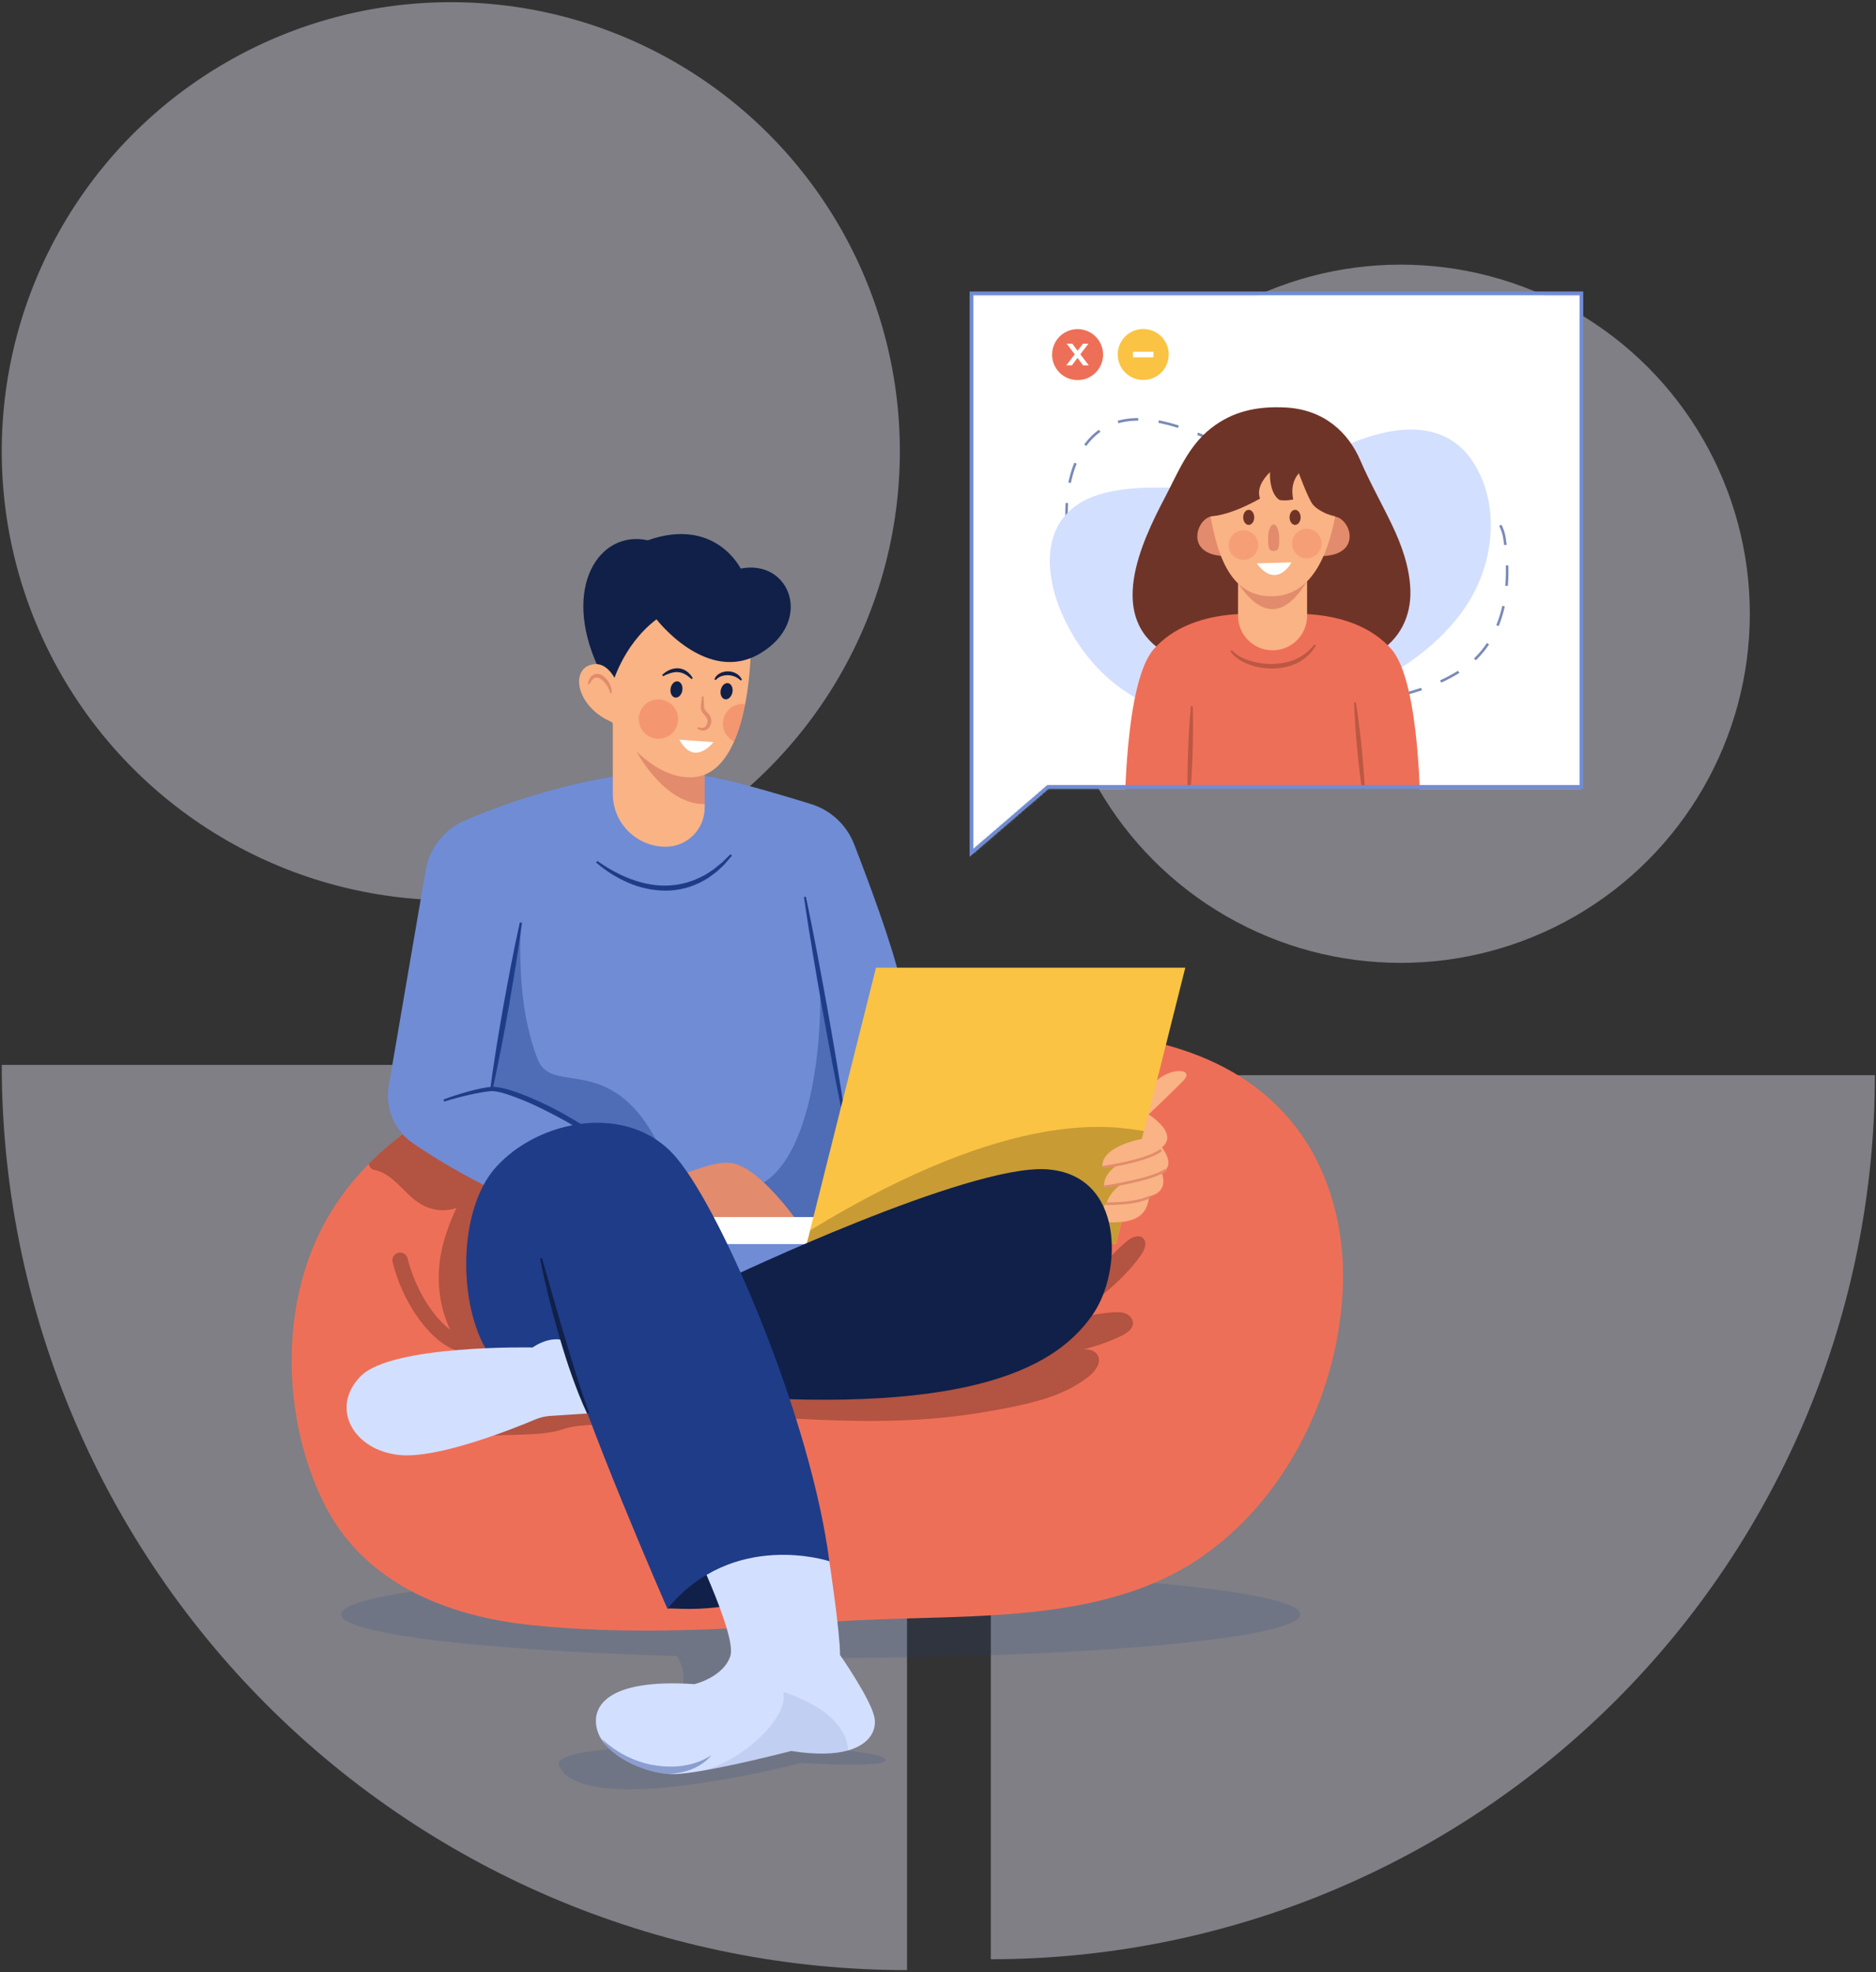 <svg width="623" height="655" viewBox="0 0 623 655" fill="none" xmlns="http://www.w3.org/2000/svg">
<rect x="0" y="0" width="623" height="655" fill="#333333" stroke="none"/>
<g opacity="0.4">
<circle cx="465.151" cy="203.828" r="115.948" fill="#EFF1FF"/>
<path d="M622.627 357.069C622.627 395.624 615.033 433.802 600.279 469.422C585.524 505.043 563.898 537.408 536.636 564.671C509.373 591.933 477.008 613.559 441.387 628.314C405.767 643.068 367.589 650.662 329.034 650.662V357.069H622.627Z" fill="#EFF1FF"/>
<circle cx="149.128" cy="149.128" r="149.128" transform="matrix(-1 0 0 1 298.836 0.725)" fill="#EFF1FF"/>
<path d="M0.58 353.642C0.58 393.121 8.356 432.214 23.465 468.688C38.573 505.162 60.717 538.303 88.633 566.219C116.549 594.135 149.69 616.279 186.164 631.387C222.638 646.495 261.731 654.271 301.21 654.271V353.642H0.58Z" fill="#EFF1FF"/>
</g>
<mask id="mask0_4711_86" style="mask-type:luminance" maskUnits="userSpaceOnUse" x="322" y="97" width="204" height="187">
<path d="M322.602 97.402V261.332V283.232L348.044 261.332H525.179V97.402H322.602Z" fill="white"/>
</mask>
<g mask="url(#mask0_4711_86)">
<path d="M525.179 97.402H322.602V292.242H525.179V97.402Z" fill="white"/>
<g opacity="0.6">
<path d="M380.093 219.286C361.785 207.866 354.255 188.912 354.19 170.622C354.135 155.25 360.801 136.287 382.838 139.664C397.653 141.935 410.043 150.99 424.242 154.992C435.738 158.232 447.943 157.285 459.582 156.712C477.827 155.814 497.673 166.419 499.602 178.588C502.187 194.902 499.793 212.977 485.416 222.477C460.236 239.115 408.422 236.956 380.093 219.286Z" stroke="#1F3C88" stroke-width="0.853" stroke-miterlimit="10" stroke-dasharray="6.8 6.8"/>
</g>
<path d="M395.417 238.065C374.097 234.74 359.736 220.258 352.504 203.459C346.425 189.34 345.12 169.282 366.716 163.746C381.234 160.024 396.183 163.495 410.814 161.608C422.659 160.08 433.515 154.422 443.997 149.33C460.428 141.349 479.479 138.052 489.39 153.759C498.205 167.728 496.359 186.914 486.859 201.291C470.222 226.471 428.407 243.21 395.417 238.065Z" fill="#D3DFFF"/>
<path d="M366.095 119.713C367.17 115.162 364.352 110.602 359.8 109.527C355.249 108.452 350.689 111.27 349.614 115.822C348.539 120.373 351.357 124.934 355.909 126.008C360.46 127.083 365.021 124.265 366.095 119.713Z" fill="#EE6F57"/>
<path d="M359.681 121.348L357.828 118.847L355.962 121.348H354.098L356.909 117.685L354.219 114.129H356.098L357.869 116.495L359.64 114.129H361.465L358.762 117.657L361.586 121.348L359.681 121.348Z" fill="white"/>
<path d="M387.855 119.815C389.01 115.283 386.271 110.674 381.739 109.52C377.207 108.365 372.598 111.104 371.443 115.636C370.289 120.168 373.027 124.777 377.56 125.932C382.092 127.086 386.701 124.347 387.855 119.815Z" fill="#FBC343"/>
<path d="M383.062 116.811H376.246V118.669H383.062V116.811Z" fill="white"/>
<path d="M456.976 217.017C435.787 229.151 425.5 225.818 422.166 223.935C418.842 225.818 408.556 229.152 387.366 217.017C367.067 205.381 378.899 180.366 386.894 165.146C391.236 156.878 394.587 148.153 402.204 142.194C409.37 136.588 417.399 134.857 426.815 135.322C439.759 135.961 447.79 143.671 451.76 152.918C454.918 160.275 458.84 167.156 462.29 174.36C465.523 181.111 468.128 188.459 468.37 195.953C468.651 204.67 464.888 212.482 456.976 217.017Z" fill="#6F3428"/>
<path d="M462.026 215.539C449.047 200.938 425.147 203.985 422.604 204.357C420.06 203.985 396.16 200.938 383.181 215.539C373.409 226.533 373.535 270.415 373.535 270.415C373.535 269.333 418.998 269.015 422.604 268.991C426.209 269.015 471.672 269.333 471.672 270.415C471.672 270.415 471.799 226.533 462.026 215.539Z" fill="#EE6F57"/>
<path d="M402.468 171.488C397.376 172.009 393.134 184.416 406.91 184.676L410.204 180.774L402.468 171.488Z" fill="#E28B6D"/>
<path d="M442.859 171.488C448.602 171.789 452.682 184.416 438.906 184.676L435.611 180.774L442.859 171.488Z" fill="#E28B6D"/>
<path d="M422.603 215.969C416.269 215.969 411.135 210.834 411.135 204.501V190.031H434.071V204.501C434.071 210.835 428.937 215.969 422.603 215.969Z" fill="#F9B384"/>
<path d="M434.011 193.102C426.466 205.395 418.806 205.178 411.039 193.527L434.011 193.102Z" fill="#E28B6D"/>
<path d="M444.726 162.3C444.614 163.423 444.481 164.525 444.339 165.618C441.96 183.801 435.752 198.033 422.265 198.033C408.421 198.033 403.602 184.373 401.07 165.373C400.856 163.821 400.672 162.218 400.488 160.594L427.717 149.711L444.726 162.3Z" fill="#F9B384"/>
<path d="M398.278 171.063C405.212 173.402 418.442 165.575 418.442 165.575C417.415 162.599 418.868 159.67 421.76 156.77C421.588 159.717 422.27 164.342 424.908 166.043C424.908 166.043 426.694 166.469 429.46 165.873C428.784 162.503 429.277 159.55 431.332 157.153C431.332 157.153 434.437 165.618 435.968 167.532C437.905 169.953 444.876 173.61 451.113 170.553L439.499 144.263L408.743 143.625L394.832 156.514L398.278 171.063Z" fill="#6F3428"/>
<path d="M414.687 174.32C415.699 174.32 416.52 173.198 416.52 171.814C416.52 170.43 415.699 169.309 414.687 169.309C413.674 169.309 412.854 170.43 412.854 171.814C412.854 173.198 413.674 174.32 414.687 174.32Z" fill="#6F3428"/>
<path d="M430.085 174.32C431.098 174.32 431.919 173.198 431.919 171.814C431.919 170.43 431.098 169.309 430.085 169.309C429.073 169.309 428.252 170.43 428.252 171.814C428.252 173.198 429.073 174.32 430.085 174.32Z" fill="#6F3428"/>
<path d="M424.796 178.569C424.796 181.001 424.99 182.917 422.969 182.972C421.048 183.025 421.141 181.001 421.141 178.569C421.141 176.137 421.959 174.166 422.969 174.166C423.978 174.166 424.796 176.138 424.796 178.569Z" fill="#E28B6D"/>
<path d="M417.324 187.089L428.89 186.77C428.89 186.77 424.06 196.01 417.324 187.089Z" fill="white"/>
<path opacity="0.3" d="M433.974 185.402C436.679 185.402 438.873 183.209 438.873 180.503C438.873 177.797 436.679 175.604 433.974 175.604C431.268 175.604 429.074 177.797 429.074 180.503C429.074 183.209 431.268 185.402 433.974 185.402Z" fill="#EE6F57"/>
<path opacity="0.3" d="M417.767 181.8C418.199 179.129 416.383 176.614 413.712 176.182C411.041 175.751 408.526 177.566 408.094 180.237C407.662 182.909 409.478 185.424 412.149 185.856C414.82 186.287 417.336 184.472 417.767 181.8Z" fill="#EE6F57"/>
<g opacity="0.4">
<path d="M409.071 215.897C409.891 216.852 410.924 217.615 412.063 218.189C413.187 218.785 414.386 219.253 415.618 219.598C418.085 220.279 420.658 220.595 423.205 220.482C425.748 220.372 428.277 219.847 430.577 218.788C432.881 217.734 434.892 216.084 436.481 214.033L436.983 214.36C436.331 215.543 435.476 216.619 434.504 217.583C433.51 218.524 432.383 219.331 431.172 219.985C428.736 221.284 425.989 221.895 423.267 222.005C420.541 222.1 417.8 221.73 415.228 220.831C413.945 220.379 412.695 219.819 411.538 219.084C410.397 218.34 409.316 217.426 408.58 216.239L409.071 215.897Z" fill="#6F3428"/>
</g>
<g opacity="0.4">
<path d="M396.091 234.528C396.19 237.129 396.198 239.727 396.185 242.324C396.188 244.922 396.119 247.517 396.047 250.113C395.965 252.708 395.861 255.303 395.701 257.895L395.44 261.783C395.32 263.078 395.229 264.374 395.078 265.668L394.48 265.649C394.412 264.348 394.406 263.049 394.37 261.749L394.363 257.852C394.371 255.254 394.436 252.658 394.523 250.063C394.62 247.469 394.719 244.874 394.892 242.282C395.048 239.689 395.225 237.097 395.492 234.508L396.091 234.528Z" fill="#6F3428"/>
</g>
<g opacity="0.4">
<path d="M450.268 233.223C450.703 235.821 451.049 238.428 451.373 241.038C451.714 243.645 451.981 246.26 452.247 248.875C452.503 251.491 452.737 254.109 452.914 256.733L453.161 260.67C453.21 261.985 453.288 263.298 453.306 264.617L452.71 264.674C452.474 263.377 452.3 262.073 452.095 260.773L451.583 256.861C451.254 254.252 450.98 251.638 450.731 249.022C450.49 246.404 450.251 243.787 450.086 241.162C449.904 238.539 449.743 235.914 449.672 233.28L450.268 233.223Z" fill="#6F3428"/>
</g>
</g>
<path d="M322.602 97.404V261.334V283.234L348.044 261.334H525.179V97.404H322.602Z" stroke="#708CD5" stroke-width="1.195" stroke-miterlimit="10"/>
<path opacity="0.15" d="M431.795 536.124C431.795 528.12 360.487 521.631 272.524 521.631C184.562 521.631 113.254 528.12 113.254 536.124C113.254 542.617 160.168 548.111 224.828 549.956C231.869 561.508 220.116 575.325 211.107 580.309C195.288 581.099 183.936 582.859 185.724 586.613C194.178 604.367 266.023 585.475 266.023 585.475C266.023 585.475 294.118 587.222 294.118 584.551C294.118 583.321 289.169 582.2 281.032 581.346L281.634 581.311L251.303 550.49C258.247 550.574 265.328 550.618 272.524 550.618C360.487 550.618 431.795 544.129 431.795 536.124Z" fill="#1F3C88"/>
<path d="M445.862 429.664C443.763 464.308 426.3 498.926 397.674 517.976C363.551 540.687 315.841 535.66 276.981 538.553C243.387 541.054 209.538 543.205 175.935 539.629C148.402 536.693 120.629 525.785 107.477 499.054C94.299 472.262 92.873 436.663 106.051 409.548C110.25 400.893 115.875 393.203 122.49 386.495C123.565 385.394 124.683 384.318 125.818 383.268C126.586 382.56 127.363 381.86 128.157 381.177C129.369 380.128 130.615 379.103 131.878 378.105C132.296 377.78 132.714 377.456 133.141 377.132C133.559 376.807 133.986 376.492 134.413 376.176C134.84 375.86 135.266 375.544 135.702 375.237C136.026 375.007 136.35 374.776 136.675 374.546C137.212 374.162 137.759 373.786 138.313 373.419C143.221 370.107 148.393 367.197 153.728 364.696C158.917 362.247 164.26 360.181 169.637 358.508C187.313 353.021 205.774 351.075 224.013 348.676C262.719 343.598 302.125 341.865 341.138 341.891C372.974 341.899 408.82 346.662 430.107 373.991C442.124 389.422 447.066 409.932 445.862 429.664Z" fill="#EE6F57"/>
<path d="M380.324 371.152C380.324 371.152 388.536 363.438 392.887 358.973C397.238 354.508 387.744 354.364 383.065 359.928C378.385 365.492 380.324 371.152 380.324 371.152Z" fill="#F9B384"/>
<path d="M153.726 364.697C148.392 367.198 143.22 370.108 138.312 373.42C137.757 373.787 137.211 374.163 136.673 374.547C136.349 374.777 136.025 375.007 135.7 375.238C135.265 375.545 134.838 375.861 134.412 376.177C133.985 376.493 133.558 376.808 133.14 377.133C132.713 377.457 132.295 377.781 131.877 378.106C130.631 379.096 129.41 380.111 128.207 381.153L128.155 381.178C127.362 381.861 126.585 382.561 125.817 383.269C124.682 384.319 123.564 385.395 122.488 386.496C122.582 387.4 123.171 388.271 124.139 388.47C130.545 389.765 133.753 395.877 138.916 399.352C142.748 401.93 147.278 402.638 151.613 401.16C146.945 411.046 144.37 420.854 146.386 431.919C146.999 435.264 148.062 438.522 149.512 441.599C143.512 437.143 137.734 427.598 135.357 417.919C135.019 416.545 133.632 415.684 132.26 416.043C130.887 416.38 130.047 417.766 130.384 419.14C133.326 431.124 140.817 442.638 148.599 447.141C150.452 448.213 152.334 448.895 154.197 449.208C155.739 451.184 157.46 453.019 159.35 454.664L170.856 457.882L180.244 397.284L153.726 364.697Z" fill="#B35341"/>
<path d="M187.074 405.39C163.286 396.125 146.772 386.273 137.184 379.712C130.97 375.46 127.826 367.962 129.1 360.54L141.366 289.039C142.629 281.68 147.508 275.423 154.371 272.481C174.05 264.042 193.21 259.22 210.118 256.882C210.118 256.882 219.59 256.118 231.669 257.309C239.618 258.093 257.816 263.455 269.383 267.047C275.919 269.077 281.165 273.971 283.64 280.352C288.49 292.854 296.369 313.965 298.882 325.375C307.559 364.778 306.136 361.862 306.136 361.862L315.098 422.46L219.933 427.795L195.609 416.699L187.074 405.39Z" fill="#708CD5"/>
<path d="M245.964 188.815C245.964 188.815 237.536 171.532 215.132 179.427C198.915 175.906 186.54 195.11 198.488 221.248L221 226.476L245.964 188.815Z" fill="#102048"/>
<path d="M234.016 237.676V268.248C234.016 275.4 228.213 281.204 221.06 281.204C211.365 281.204 203.504 273.343 203.504 263.648V237.676H234.016Z" fill="#F9B384"/>
<path d="M234.016 250.36V267.037C220.42 267.105 211.398 249.523 211.398 249.523L234.016 250.36Z" fill="#E28B6D"/>
<path d="M247.467 233.83C246.648 238.063 245.478 242.399 243.797 246.214C240.861 252.914 236.38 258.018 229.535 258.163C213.515 258.504 201.156 236.612 201.156 236.612L203.717 206.74L215.879 193.084L249.379 213.781C249.379 213.781 249.473 223.494 247.467 233.83Z" fill="#F9B384"/>
<path d="M203.183 227.867C203.183 227.867 206.49 214.424 218.013 205.676C218.013 205.676 234.763 227.547 252.473 216.985C270.183 206.422 262.501 185.619 245.965 188.819L226.974 186.686L203.183 194.26L199.129 212.931L203.183 227.867Z" fill="#102048"/>
<path opacity="0.4" d="M219.997 382.79C203.859 347.92 183.518 364.563 178.539 351.761C171.563 333.822 172.885 313.529 172.849 307.379L163.129 362.11C163.129 362.11 184.83 364.173 192.853 377.239L219.997 382.79Z" fill="#1F3C88"/>
<path d="M173.345 306.445C172.74 311.127 172.027 315.79 171.289 320.449C170.572 325.112 169.73 329.752 168.956 334.404C168.146 339.05 167.295 343.689 166.385 348.317L164.994 355.255C164.491 357.561 164.023 359.872 163.483 362.172L162.777 362.047C163.059 359.702 163.413 357.37 163.732 355.032L164.807 348.038C165.54 343.378 166.333 338.729 167.167 334.088C168.037 329.452 168.838 324.805 169.764 320.179C170.67 315.55 171.601 310.926 172.639 306.32L173.345 306.445Z" fill="#1F3C88"/>
<path d="M267.63 297.793C268.921 303.874 270.114 309.972 271.282 316.075C272.471 322.175 273.542 328.295 274.677 334.403C275.76 340.522 276.82 346.644 277.85 352.771L279.339 361.972C279.799 365.046 280.291 368.114 280.717 371.194L280.06 371.311C279.394 368.274 278.796 365.225 278.165 362.182L276.382 353.033C275.231 346.927 274.111 340.816 273.012 334.7C271.966 328.575 270.856 322.462 269.863 316.328C268.851 310.197 267.862 304.063 266.973 297.91L267.63 297.793Z" fill="#1F3C88"/>
<path opacity="0.4" d="M272.138 326.016C273.276 337.111 271.569 394.58 244.826 395.433L245.111 407.951L287.216 405.391L272.138 326.016Z" fill="#1F3C88"/>
<path d="M217.16 393.865C236.15 385.757 239.781 386.059 242.338 386.184C251.087 386.611 263.676 404.107 263.676 404.107L263.462 407.308H215.453L217.16 393.865Z" fill="#E28B6D"/>
<path d="M290.204 404.184H231.1V413.145H290.204V404.184Z" fill="white"/>
<path d="M370.575 413.151H267.871L290.915 321.371H393.619L370.575 413.151Z" fill="#FBC343"/>
<path d="M379.884 375.611C369.723 374.093 336.863 367.265 269.153 408.517L267.588 414.207L370.577 413.148L379.884 375.611Z" fill="#C89B35"/>
<path d="M381.829 396C381.189 400.321 380.976 406.669 367.586 405.869L363.639 403.842L367.373 399.734L375.428 395.627L381.829 396Z" fill="#F9B384"/>
<path d="M383.092 384.334C383.092 384.334 390.419 393.907 383.056 396.852C375.055 400.053 367.373 399.733 367.373 399.733C370.787 390.131 381.882 390.771 381.882 390.771L383.092 384.334Z" fill="#F9B384"/>
<path d="M383.304 378.145C383.304 378.145 393.403 387.533 384.015 390.164C370.756 393.881 366.661 394.148 366.661 394.148C365.95 387.106 379.107 382.554 379.107 382.554L383.304 378.145Z" fill="#F9B384"/>
<path d="M381.242 369.967C381.242 369.967 395.041 378.359 382.096 383.054C369.151 387.748 366.093 387.677 366.093 387.677C365.382 380.635 379.251 378.217 379.251 378.217L381.242 369.967Z" fill="#F9B384"/>
<path d="M366.092 387.679C366.092 387.679 381.135 385.545 385.616 381.918" stroke="#E28B6D" stroke-width="0.853" stroke-miterlimit="10"/>
<path d="M366.662 394.15C366.662 394.15 382.309 391.945 387.217 388.531" stroke="#E28B6D" stroke-width="0.853" stroke-miterlimit="10"/>
<path d="M367.373 399.733C367.373 399.733 376.655 400.053 381.882 397.492" stroke="#E28B6D" stroke-width="0.853" stroke-miterlimit="10"/>
<path d="M221.641 534.266C223.205 533.413 247.957 538.818 275.411 518.477L239.991 508.377L221.641 534.266Z" fill="#102048"/>
<path d="M378.914 416.785C380.092 415.104 381.107 412.628 379.622 411.212C378.077 409.727 375.551 411.032 373.929 412.432C371.07 414.89 368.476 417.587 366.077 420.455L306.281 431.567L224.346 451.48L238.433 469.461C279.401 472.448 302.734 473.217 328.372 468.692C341.44 466.386 353.121 464.009 361.835 456.907C363.909 455.209 365.872 452.358 364.524 450.045C363.611 448.483 361.716 448.074 359.813 448.091C364.191 447.058 368.441 445.547 372.478 443.576C374.279 442.705 376.285 441.34 376.242 439.342C376.217 437.909 375.056 436.697 373.725 436.185C372.393 435.672 370.925 435.715 369.5 435.818C364.037 436.227 358.635 437.422 353.505 439.351C362.842 432.831 372.342 426.079 378.914 416.785ZM353.377 439.437C353.377 439.42 353.386 439.411 353.403 439.394C353.428 439.385 353.463 439.377 353.488 439.36C353.454 439.385 353.411 439.411 353.377 439.437Z" fill="#B35341"/>
<path d="M241.697 424.595C241.697 424.595 321.499 386.614 347.531 388.321C373.562 390.028 372.709 422.461 362.894 436.544C353.078 450.627 330.034 469.404 245.111 463.856L241.697 424.595Z" fill="#102048"/>
<path d="M281.633 581.315C277.315 582.536 271.187 582.834 262.754 581.494C262.754 581.494 251.829 584.328 241.075 586.556C233.795 588.066 226.6 589.295 222.921 589.176C222.606 589.167 222.29 589.15 221.965 589.125C214.907 588.621 206.014 584.943 201.294 579.685C201.285 579.668 201.277 579.651 201.26 579.642C199.962 578.191 198.981 576.612 198.452 574.957C195.891 566.985 201.302 557.315 230.603 559.304C230.603 559.304 240.273 557.033 242.552 549.915C244.831 542.805 228.042 508.666 228.042 508.666L251.94 492.449L275.411 518.481C275.411 518.481 278.97 541.952 278.97 549.633C278.97 549.633 288.922 563.861 290.348 570.117C291.261 574.112 289.264 579.156 281.633 581.315Z" fill="#D3DFFF"/>
<path d="M147.266 365.153C150.003 364.099 152.792 363.248 155.612 362.465C157.023 362.079 158.444 361.719 159.891 361.435C160.613 361.289 161.343 361.164 162.083 361.062C162.455 361.012 162.826 360.974 163.212 360.943C163.623 360.924 164.026 360.927 164.409 360.966C167.474 361.288 170.254 362.251 173.015 363.271C175.761 364.318 178.45 365.489 181.089 366.758C183.737 368.011 186.314 369.404 188.849 370.867C191.382 372.332 193.875 373.869 196.298 375.513C201.112 378.836 205.744 382.486 209.731 386.787L209.225 387.295C207.079 385.354 204.846 383.519 202.523 381.801C200.219 380.06 197.834 378.426 195.395 376.878C190.556 373.719 185.476 370.939 180.304 368.373C177.717 367.092 175.083 365.907 172.406 364.852C169.732 363.852 166.994 362.781 164.269 362.412C163.929 362.364 163.605 362.353 163.288 362.355C162.951 362.371 162.596 362.398 162.247 362.435C161.544 362.513 160.837 362.613 160.13 362.736C158.717 362.983 157.302 363.269 155.892 363.586C153.074 364.227 150.264 364.975 147.507 365.828L147.266 365.153Z" fill="#1F3C88"/>
<path d="M161.469 476.872C171.071 476.232 180.507 476.919 187.358 474.525C194.684 471.964 213.816 473.671 213.816 473.671L203.29 458.521L160.615 469.19L161.469 476.872Z" fill="#B35341"/>
<path d="M161.895 448.919C152.08 433.129 152.08 401.976 164.456 387.894C178.6 371.799 208.838 365.703 224.627 384.48C240.417 403.257 269.436 471.963 275.41 518.479C275.41 518.479 243.404 507.81 221.64 534.268C221.64 534.268 193.048 468.976 187.073 445.078L170.857 457.88L161.895 448.919Z" fill="#1F3C88"/>
<path d="M187.073 445.078C187.073 445.078 182.806 443.514 176.831 447.496C176.831 447.496 130.174 446.501 119.79 457.027C109.405 467.554 117.371 481.636 132.592 483.201C145.366 484.515 170.165 474.605 177.806 471.386C179.358 470.732 181.007 470.339 182.687 470.229L195.324 469.403L187.073 445.078Z" fill="#D3DFFF"/>
<path d="M205.706 228.73C205.706 228.73 202.576 218.358 195.692 220.951C188.808 223.544 192.473 237.045 206.063 240.8L205.706 228.73Z" fill="#F9B384"/>
<path d="M198.375 285.922C201.773 288.318 205.394 290.38 209.234 291.841C213.072 293.28 217.121 294.191 221.183 294.095C225.235 294.045 229.248 293.046 232.869 291.194L234.232 290.502C234.678 290.256 235.088 289.946 235.518 289.672C236.368 289.103 237.248 288.57 238.007 287.872L239.206 286.9L239.808 286.413C240.003 286.244 240.177 286.052 240.362 285.873C241.09 285.141 241.829 284.415 242.58 283.693L243.09 284.123C242.418 284.935 241.734 285.742 241.039 286.544C240.863 286.742 240.699 286.952 240.513 287.141L239.935 287.689L238.775 288.785C238.021 289.543 237.136 290.144 236.275 290.779C235.839 291.088 235.423 291.43 234.967 291.711L233.569 292.51C229.828 294.62 225.513 295.76 221.201 295.785C216.888 295.795 212.609 294.861 208.695 293.177C204.768 291.51 201.155 289.201 197.963 286.447L198.375 285.922Z" fill="#1F3C88"/>
<path d="M180.001 417.832L183.699 430.771C184.957 435.075 186.133 439.401 187.447 443.684C188.734 447.976 190.016 452.268 191.365 456.537C192.04 458.67 192.707 460.81 193.447 462.921C193.808 463.979 194.135 465.053 194.517 466.104C194.898 467.156 195.27 468.212 195.631 469.274L195.016 469.532C194.063 467.491 193.17 465.421 192.327 463.333C191.489 461.242 190.725 459.125 189.951 457.011C188.435 452.772 187.095 448.476 185.825 444.162C184.593 439.838 183.376 435.51 182.306 431.143C181.225 426.78 180.203 422.405 179.352 417.986L180.001 417.832Z" fill="#102048"/>
<path opacity="0.1" d="M281.633 581.315C277.314 582.535 271.186 582.834 262.753 581.494C262.753 581.494 244.685 586.12 233.27 587.934C245.005 585.587 262.075 571.077 260.155 561.902C277.011 567.45 281.599 575.878 281.633 581.315Z" fill="#1F3C88"/>
<path opacity="0.4" d="M236.251 582.916C234.075 585.596 230.831 587.414 227.426 588.327C225.642 588.805 223.807 589.061 221.963 589.121C214.905 588.618 206.012 584.939 201.292 579.682C201.283 579.664 201.275 579.647 201.258 579.639C200.754 578.956 200.285 578.248 199.875 577.514C202.384 579.852 205.115 581.764 208.06 583.224C209.537 583.923 211.03 584.598 212.592 585.067C213.352 585.357 214.145 585.528 214.931 585.75C215.707 585.989 216.518 586.083 217.32 586.228C223.696 587.303 230.464 586.638 236.251 582.916Z" fill="#1F3C88"/>
<path d="M202.614 230.207C202.455 229.276 202.017 228.406 201.502 227.612C200.975 226.828 200.346 226.095 199.62 225.582C198.893 225.073 198.104 224.819 197.438 225.179C196.739 225.527 196.186 226.376 195.703 227.236L195.23 227.072C195.434 226.06 195.808 224.946 196.868 224.211C197.391 223.846 198.106 223.716 198.728 223.828C199.353 223.941 199.899 224.21 200.361 224.545C201.282 225.223 201.957 226.104 202.448 227.066C202.925 228.025 203.267 229.108 203.114 230.218L202.614 230.207Z" fill="#E28B6D"/>
<path d="M243.222 229.945C242.922 231.417 241.813 232.434 240.745 232.216C239.677 231.999 239.055 230.629 239.355 229.156C239.655 227.684 240.764 226.667 241.832 226.885C242.9 227.103 243.522 228.473 243.222 229.945Z" fill="#102048"/>
<path d="M226.593 229.286C226.835 227.803 226.159 226.458 225.083 226.283C224.007 226.108 222.939 227.168 222.698 228.651C222.456 230.134 223.132 231.478 224.208 231.653C225.284 231.829 226.352 230.769 226.593 229.286Z" fill="#102048"/>
<path d="M233.651 231.301C233.752 232.513 233.801 233.719 233.814 234.899C233.862 235.351 234.072 235.738 234.449 236.148C234.813 236.556 235.283 236.981 235.689 237.574C235.893 237.867 236.053 238.241 236.131 238.609C236.217 238.975 236.227 239.338 236.203 239.695C236.143 240.406 235.891 241.105 235.418 241.68C235.187 241.969 234.878 242.207 234.541 242.381C234.191 242.532 233.814 242.628 233.452 242.611C232.723 242.578 232.096 242.296 231.574 241.931L231.811 241.489C232.363 241.669 232.915 241.808 233.403 241.716C233.886 241.649 234.271 241.39 234.528 240.993C235.05 240.215 235.126 238.997 234.623 238.271C234.359 237.849 233.923 237.454 233.51 236.933C233.093 236.441 232.694 235.697 232.722 234.922C232.815 233.682 232.962 232.468 233.152 231.26L233.651 231.301Z" fill="#E28B6D"/>
<path d="M219.895 224.157C220.575 223.479 221.383 222.916 222.291 222.512C223.195 222.105 224.221 221.88 225.262 221.944C226.302 222.005 227.322 222.392 228.135 222.997C228.955 223.598 229.586 224.378 230.054 225.22L229.659 225.527C228.953 224.927 228.272 224.362 227.528 223.944C226.786 223.526 225.992 223.272 225.172 223.215C223.517 223.089 221.833 223.748 220.188 224.563L219.895 224.157Z" fill="#102048"/>
<path d="M237.258 225.618C237.54 224.709 238.295 223.993 239.127 223.567C239.967 223.128 240.915 222.942 241.85 222.958C242.787 222.978 243.728 223.219 244.543 223.698C245.359 224.169 246.034 224.893 246.387 225.734L245.968 226.008C244.808 224.841 243.349 224.284 241.817 224.232C240.307 224.198 238.707 224.615 237.707 225.839L237.258 225.618Z" fill="#102048"/>
<path d="M225.605 245.66L236.927 246.467C236.927 246.467 230.611 254.843 225.605 245.66Z" fill="white"/>
<path opacity="0.4" d="M247.467 233.831C246.648 238.065 245.478 242.4 243.797 246.215C241.586 245.174 240.059 242.921 240.059 240.309C240.059 236.699 242.995 233.771 246.605 233.771C246.895 233.771 247.185 233.789 247.467 233.831Z" fill="#EE6F57"/>
<path opacity="0.4" d="M221.188 244.849C224.52 243.45 226.087 239.614 224.688 236.282C223.289 232.95 219.453 231.383 216.121 232.783C212.789 234.182 211.222 238.018 212.622 241.35C214.021 244.682 217.856 246.248 221.188 244.849Z" fill="#EE6F57"/>
</svg>
